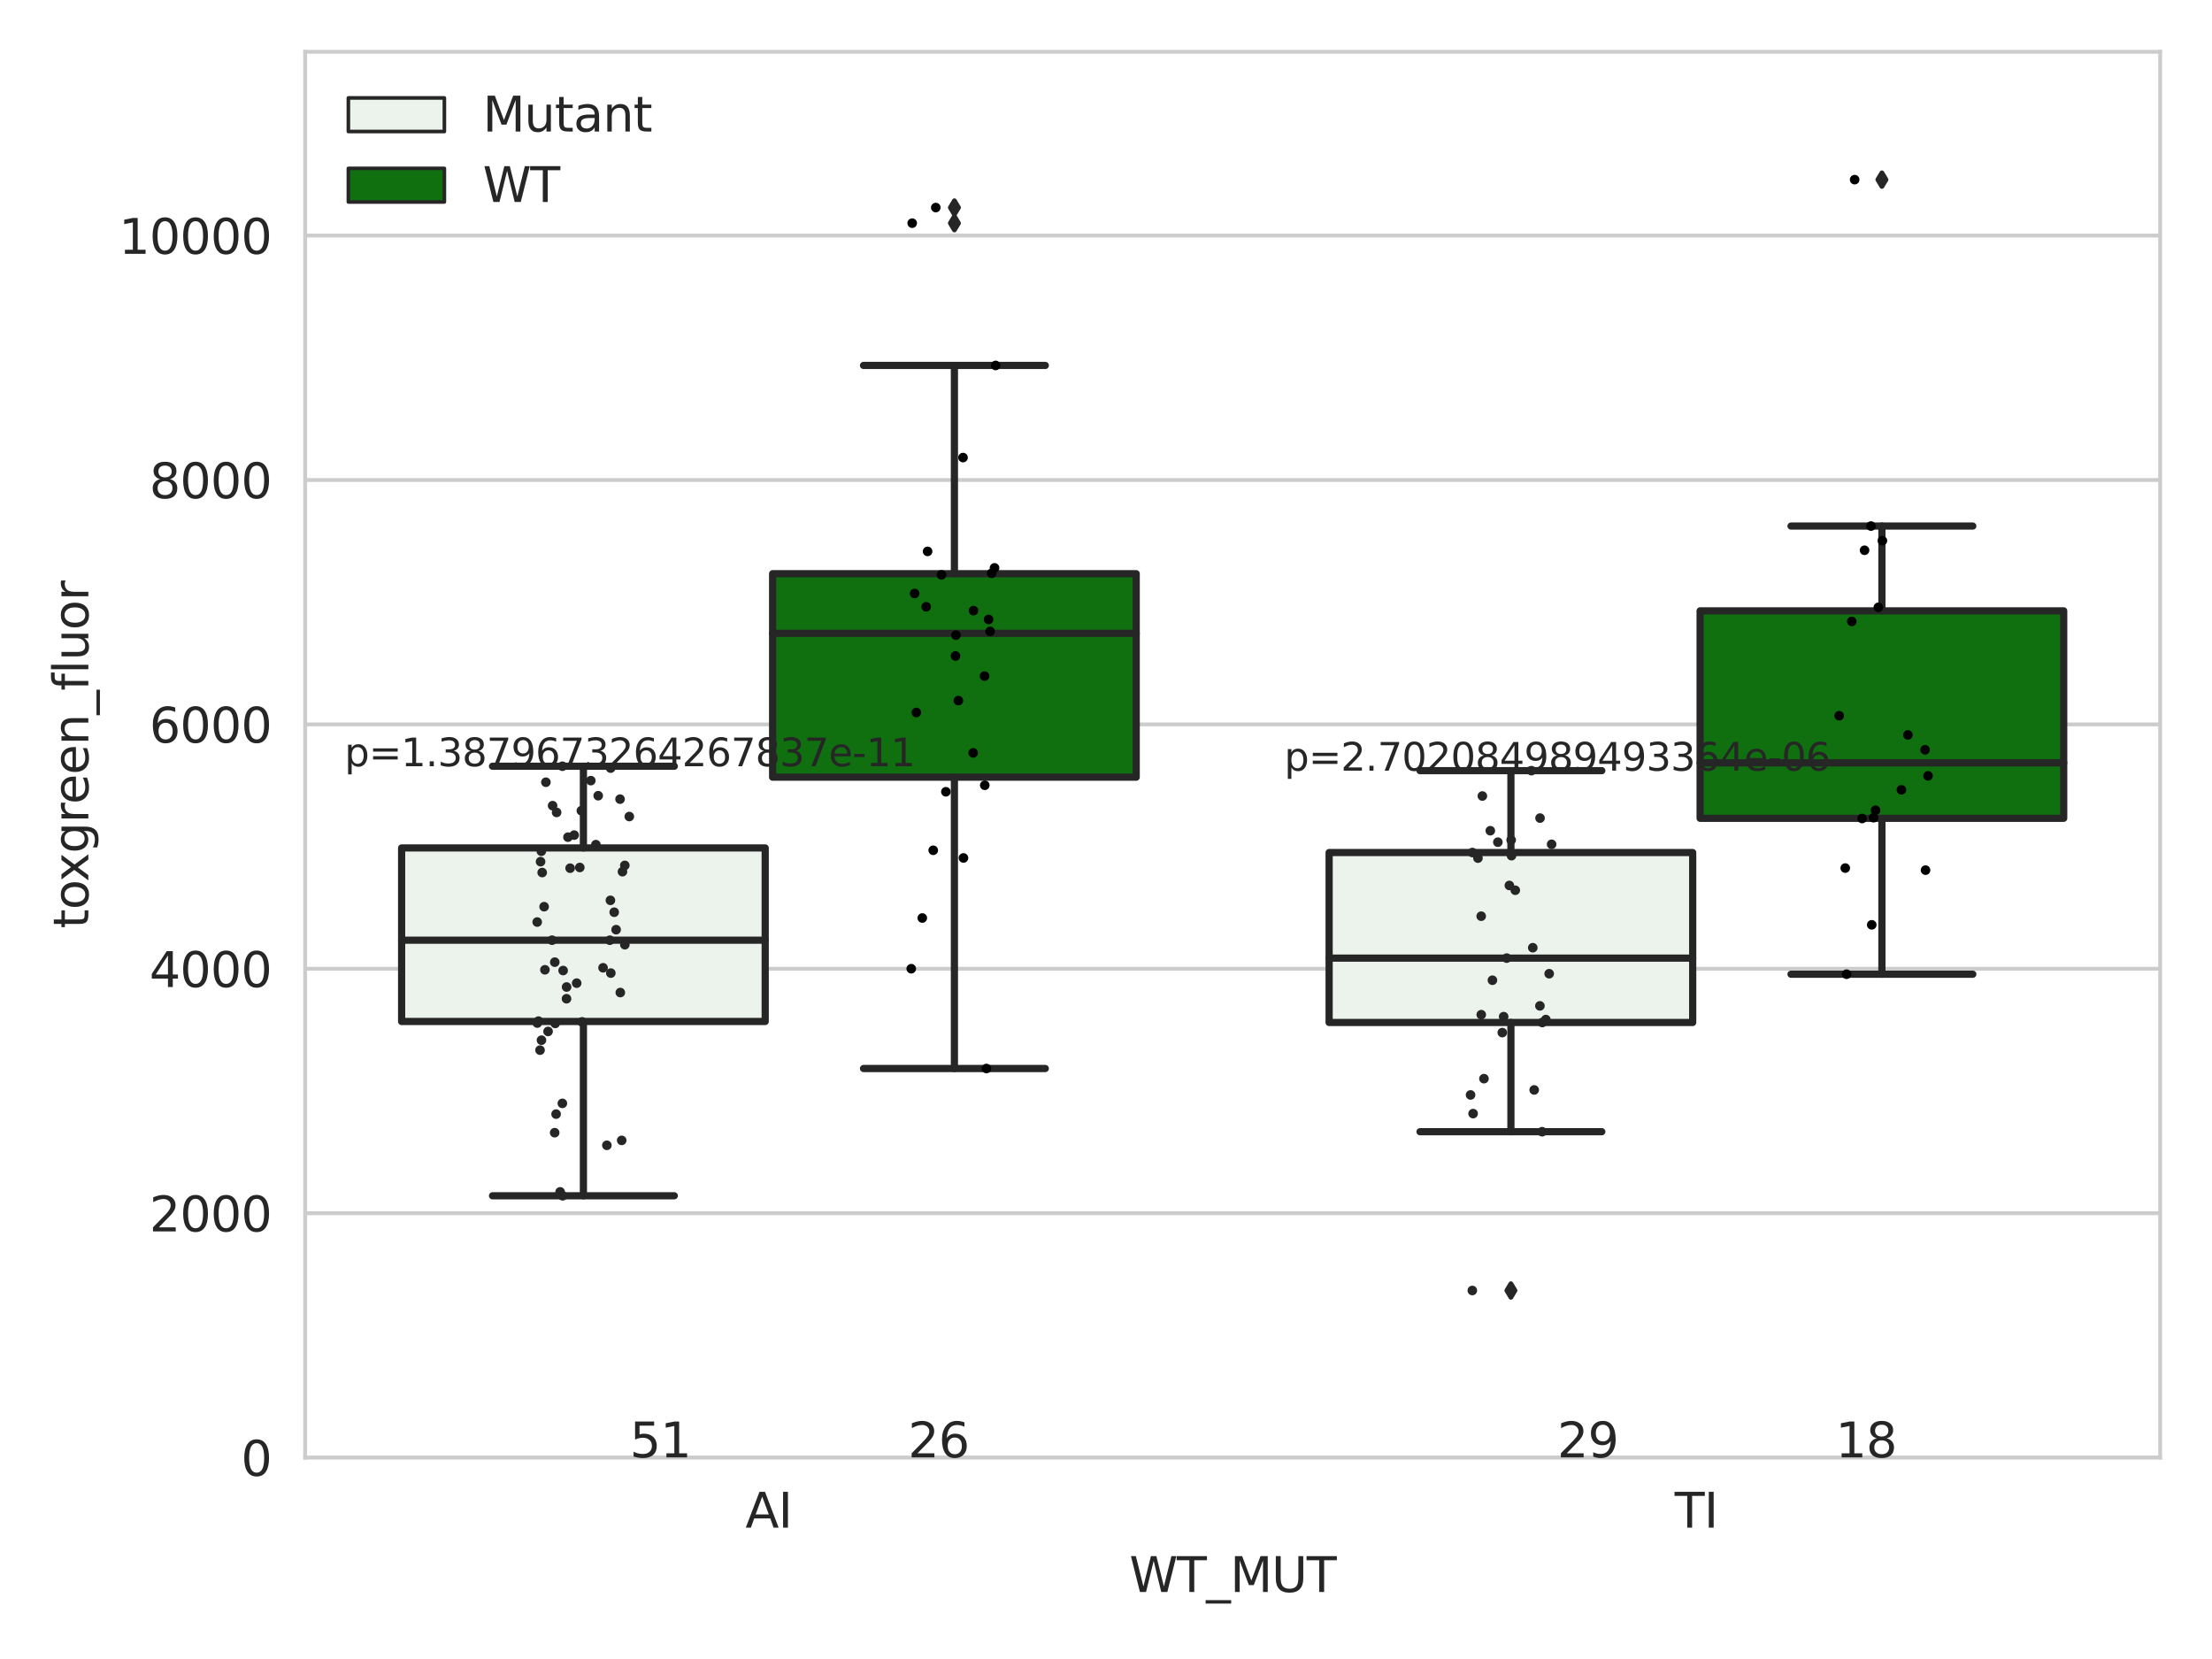 <?xml version="1.0" encoding="utf-8" standalone="no"?>
<!DOCTYPE svg PUBLIC "-//W3C//DTD SVG 1.1//EN"
  "http://www.w3.org/Graphics/SVG/1.1/DTD/svg11.dtd">
<svg xmlns:xlink="http://www.w3.org/1999/xlink" width="460.8pt" height="345.6pt" viewBox="0 0 460.8 345.6" xmlns="http://www.w3.org/2000/svg" version="1.1">
 <defs>
  <style type="text/css">*{stroke-linejoin: round; stroke-linecap: butt}</style>
 </defs>
 <g id="figure_1">
  <g id="patch_1">
   <path d="M 0 345.6 
L 460.8 345.6 
L 460.8 0 
L 0 0 
z
" style="fill: #ffffff"/>
  </g>
  <g id="axes_1">
   <g id="patch_2">
    <path d="M 63.571 303.64 
L 450 303.64 
L 450 10.8 
L 63.571 10.8 
z
" style="fill: #ffffff"/>
   </g>
   <g id="matplotlib.axis_1">
    <g id="xtick_1">
     <g id="text_1">
      <!-- AI -->
      <g style="fill: #262626" transform="translate(155.283 318.238)scale(0.1 -0.1)">
       <defs>
        <path id="DejaVuSans-41" d="M 2188 4044 
L 1331 1722 
L 3047 1722 
L 2188 4044 
z
M 1831 4666 
L 2547 4666 
L 4325 0 
L 3669 0 
L 3244 1197 
L 1141 1197 
L 716 0 
L 50 0 
L 1831 4666 
z
" transform="scale(0.016)"/>
        <path id="DejaVuSans-49" d="M 628 4666 
L 1259 4666 
L 1259 0 
L 628 0 
L 628 4666 
z
" transform="scale(0.016)"/>
       </defs>
       <use xlink:href="#DejaVuSans-41"/>
       <use xlink:href="#DejaVuSans-49" x="68.408"/>
      </g>
     </g>
    </g>
    <g id="xtick_2">
     <g id="text_2">
      <!-- TI -->
      <g style="fill: #262626" transform="translate(348.864 318.238)scale(0.1 -0.1)">
       <defs>
        <path id="DejaVuSans-54" d="M -19 4666 
L 3928 4666 
L 3928 4134 
L 2272 4134 
L 2272 0 
L 1638 0 
L 1638 4134 
L -19 4134 
L -19 4666 
z
" transform="scale(0.016)"/>
       </defs>
       <use xlink:href="#DejaVuSans-54"/>
       <use xlink:href="#DejaVuSans-49" x="61.084"/>
      </g>
     </g>
    </g>
    <g id="text_3">
     <!-- WT_MUT -->
     <g style="fill: #262626" transform="translate(235.261 331.638)scale(0.1 -0.1)">
      <defs>
       <path id="DejaVuSans-57" d="M 213 4666 
L 850 4666 
L 1831 722 
L 2809 4666 
L 3519 4666 
L 4500 722 
L 5478 4666 
L 6119 4666 
L 4947 0 
L 4153 0 
L 3169 4050 
L 2175 0 
L 1381 0 
L 213 4666 
z
" transform="scale(0.016)"/>
       <path id="DejaVuSans-5f" d="M 3263 -1063 
L 3263 -1509 
L -63 -1509 
L -63 -1063 
L 3263 -1063 
z
" transform="scale(0.016)"/>
       <path id="DejaVuSans-4d" d="M 628 4666 
L 1569 4666 
L 2759 1491 
L 3956 4666 
L 4897 4666 
L 4897 0 
L 4281 0 
L 4281 4097 
L 3078 897 
L 2444 897 
L 1241 4097 
L 1241 0 
L 628 0 
L 628 4666 
z
" transform="scale(0.016)"/>
       <path id="DejaVuSans-55" d="M 556 4666 
L 1191 4666 
L 1191 1831 
Q 1191 1081 1462 751 
Q 1734 422 2344 422 
Q 2950 422 3222 751 
Q 3494 1081 3494 1831 
L 3494 4666 
L 4128 4666 
L 4128 1753 
Q 4128 841 3676 375 
Q 3225 -91 2344 -91 
Q 1459 -91 1007 375 
Q 556 841 556 1753 
L 556 4666 
z
" transform="scale(0.016)"/>
      </defs>
      <use xlink:href="#DejaVuSans-57"/>
      <use xlink:href="#DejaVuSans-54" x="98.877"/>
      <use xlink:href="#DejaVuSans-5f" x="159.961"/>
      <use xlink:href="#DejaVuSans-4d" x="209.961"/>
      <use xlink:href="#DejaVuSans-55" x="296.24"/>
      <use xlink:href="#DejaVuSans-54" x="369.434"/>
     </g>
    </g>
   </g>
   <g id="matplotlib.axis_2">
    <g id="ytick_1">
     <g id="line2d_1">
      <path d="M 63.571 303.64 
L 450 303.64 
" clip-path="url(#p884f4dc155)" style="fill: none; stroke: #cccccc; stroke-width: 0.8; stroke-linecap: round"/>
     </g>
     <g id="text_4">
      <!-- 0 -->
      <g style="fill: #262626" transform="translate(50.209 307.439)scale(0.1 -0.1)">
       <defs>
        <path id="DejaVuSans-30" d="M 2034 4250 
Q 1547 4250 1301 3770 
Q 1056 3291 1056 2328 
Q 1056 1369 1301 889 
Q 1547 409 2034 409 
Q 2525 409 2770 889 
Q 3016 1369 3016 2328 
Q 3016 3291 2770 3770 
Q 2525 4250 2034 4250 
z
M 2034 4750 
Q 2819 4750 3233 4129 
Q 3647 3509 3647 2328 
Q 3647 1150 3233 529 
Q 2819 -91 2034 -91 
Q 1250 -91 836 529 
Q 422 1150 422 2328 
Q 422 3509 836 4129 
Q 1250 4750 2034 4750 
z
" transform="scale(0.016)"/>
       </defs>
       <use xlink:href="#DejaVuSans-30"/>
      </g>
     </g>
    </g>
    <g id="ytick_2">
     <g id="line2d_2">
      <path d="M 63.571 252.727 
L 450 252.727 
" clip-path="url(#p884f4dc155)" style="fill: none; stroke: #cccccc; stroke-width: 0.8; stroke-linecap: round"/>
     </g>
     <g id="text_5">
      <!-- 2000 -->
      <g style="fill: #262626" transform="translate(31.121 256.526)scale(0.1 -0.1)">
       <defs>
        <path id="DejaVuSans-32" d="M 1228 531 
L 3431 531 
L 3431 0 
L 469 0 
L 469 531 
Q 828 903 1448 1529 
Q 2069 2156 2228 2338 
Q 2531 2678 2651 2914 
Q 2772 3150 2772 3378 
Q 2772 3750 2511 3984 
Q 2250 4219 1831 4219 
Q 1534 4219 1204 4116 
Q 875 4013 500 3803 
L 500 4441 
Q 881 4594 1212 4672 
Q 1544 4750 1819 4750 
Q 2544 4750 2975 4387 
Q 3406 4025 3406 3419 
Q 3406 3131 3298 2873 
Q 3191 2616 2906 2266 
Q 2828 2175 2409 1742 
Q 1991 1309 1228 531 
z
" transform="scale(0.016)"/>
       </defs>
       <use xlink:href="#DejaVuSans-32"/>
       <use xlink:href="#DejaVuSans-30" x="63.623"/>
       <use xlink:href="#DejaVuSans-30" x="127.246"/>
       <use xlink:href="#DejaVuSans-30" x="190.869"/>
      </g>
     </g>
    </g>
    <g id="ytick_3">
     <g id="line2d_3">
      <path d="M 63.571 201.814 
L 450 201.814 
" clip-path="url(#p884f4dc155)" style="fill: none; stroke: #cccccc; stroke-width: 0.8; stroke-linecap: round"/>
     </g>
     <g id="text_6">
      <!-- 4000 -->
      <g style="fill: #262626" transform="translate(31.121 205.614)scale(0.1 -0.1)">
       <defs>
        <path id="DejaVuSans-34" d="M 2419 4116 
L 825 1625 
L 2419 1625 
L 2419 4116 
z
M 2253 4666 
L 3047 4666 
L 3047 1625 
L 3713 1625 
L 3713 1100 
L 3047 1100 
L 3047 0 
L 2419 0 
L 2419 1100 
L 313 1100 
L 313 1709 
L 2253 4666 
z
" transform="scale(0.016)"/>
       </defs>
       <use xlink:href="#DejaVuSans-34"/>
       <use xlink:href="#DejaVuSans-30" x="63.623"/>
       <use xlink:href="#DejaVuSans-30" x="127.246"/>
       <use xlink:href="#DejaVuSans-30" x="190.869"/>
      </g>
     </g>
    </g>
    <g id="ytick_4">
     <g id="line2d_4">
      <path d="M 63.571 150.901 
L 450 150.901 
" clip-path="url(#p884f4dc155)" style="fill: none; stroke: #cccccc; stroke-width: 0.8; stroke-linecap: round"/>
     </g>
     <g id="text_7">
      <!-- 6000 -->
      <g style="fill: #262626" transform="translate(31.121 154.701)scale(0.1 -0.1)">
       <defs>
        <path id="DejaVuSans-36" d="M 2113 2584 
Q 1688 2584 1439 2293 
Q 1191 2003 1191 1497 
Q 1191 994 1439 701 
Q 1688 409 2113 409 
Q 2538 409 2786 701 
Q 3034 994 3034 1497 
Q 3034 2003 2786 2293 
Q 2538 2584 2113 2584 
z
M 3366 4563 
L 3366 3988 
Q 3128 4100 2886 4159 
Q 2644 4219 2406 4219 
Q 1781 4219 1451 3797 
Q 1122 3375 1075 2522 
Q 1259 2794 1537 2939 
Q 1816 3084 2150 3084 
Q 2853 3084 3261 2657 
Q 3669 2231 3669 1497 
Q 3669 778 3244 343 
Q 2819 -91 2113 -91 
Q 1303 -91 875 529 
Q 447 1150 447 2328 
Q 447 3434 972 4092 
Q 1497 4750 2381 4750 
Q 2619 4750 2861 4703 
Q 3103 4656 3366 4563 
z
" transform="scale(0.016)"/>
       </defs>
       <use xlink:href="#DejaVuSans-36"/>
       <use xlink:href="#DejaVuSans-30" x="63.623"/>
       <use xlink:href="#DejaVuSans-30" x="127.246"/>
       <use xlink:href="#DejaVuSans-30" x="190.869"/>
      </g>
     </g>
    </g>
    <g id="ytick_5">
     <g id="line2d_5">
      <path d="M 63.571 99.989 
L 450 99.989 
" clip-path="url(#p884f4dc155)" style="fill: none; stroke: #cccccc; stroke-width: 0.8; stroke-linecap: round"/>
     </g>
     <g id="text_8">
      <!-- 8000 -->
      <g style="fill: #262626" transform="translate(31.121 103.788)scale(0.1 -0.1)">
       <defs>
        <path id="DejaVuSans-38" d="M 2034 2216 
Q 1584 2216 1326 1975 
Q 1069 1734 1069 1313 
Q 1069 891 1326 650 
Q 1584 409 2034 409 
Q 2484 409 2743 651 
Q 3003 894 3003 1313 
Q 3003 1734 2745 1975 
Q 2488 2216 2034 2216 
z
M 1403 2484 
Q 997 2584 770 2862 
Q 544 3141 544 3541 
Q 544 4100 942 4425 
Q 1341 4750 2034 4750 
Q 2731 4750 3128 4425 
Q 3525 4100 3525 3541 
Q 3525 3141 3298 2862 
Q 3072 2584 2669 2484 
Q 3125 2378 3379 2068 
Q 3634 1759 3634 1313 
Q 3634 634 3220 271 
Q 2806 -91 2034 -91 
Q 1263 -91 848 271 
Q 434 634 434 1313 
Q 434 1759 690 2068 
Q 947 2378 1403 2484 
z
M 1172 3481 
Q 1172 3119 1398 2916 
Q 1625 2713 2034 2713 
Q 2441 2713 2670 2916 
Q 2900 3119 2900 3481 
Q 2900 3844 2670 4047 
Q 2441 4250 2034 4250 
Q 1625 4250 1398 4047 
Q 1172 3844 1172 3481 
z
" transform="scale(0.016)"/>
       </defs>
       <use xlink:href="#DejaVuSans-38"/>
       <use xlink:href="#DejaVuSans-30" x="63.623"/>
       <use xlink:href="#DejaVuSans-30" x="127.246"/>
       <use xlink:href="#DejaVuSans-30" x="190.869"/>
      </g>
     </g>
    </g>
    <g id="ytick_6">
     <g id="line2d_6">
      <path d="M 63.571 49.076 
L 450 49.076 
" clip-path="url(#p884f4dc155)" style="fill: none; stroke: #cccccc; stroke-width: 0.8; stroke-linecap: round"/>
     </g>
     <g id="text_9">
      <!-- 10000 -->
      <g style="fill: #262626" transform="translate(24.759 52.875)scale(0.1 -0.1)">
       <defs>
        <path id="DejaVuSans-31" d="M 794 531 
L 1825 531 
L 1825 4091 
L 703 3866 
L 703 4441 
L 1819 4666 
L 2450 4666 
L 2450 531 
L 3481 531 
L 3481 0 
L 794 0 
L 794 531 
z
" transform="scale(0.016)"/>
       </defs>
       <use xlink:href="#DejaVuSans-31"/>
       <use xlink:href="#DejaVuSans-30" x="63.623"/>
       <use xlink:href="#DejaVuSans-30" x="127.246"/>
       <use xlink:href="#DejaVuSans-30" x="190.869"/>
       <use xlink:href="#DejaVuSans-30" x="254.492"/>
      </g>
     </g>
    </g>
    <g id="text_10">
     <!-- toxgreen_fluor -->
     <g style="fill: #262626" transform="translate(18.401 193.415)rotate(-90)scale(0.1 -0.1)">
      <defs>
       <path id="DejaVuSans-74" d="M 1172 4494 
L 1172 3500 
L 2356 3500 
L 2356 3053 
L 1172 3053 
L 1172 1153 
Q 1172 725 1289 603 
Q 1406 481 1766 481 
L 2356 481 
L 2356 0 
L 1766 0 
Q 1100 0 847 248 
Q 594 497 594 1153 
L 594 3053 
L 172 3053 
L 172 3500 
L 594 3500 
L 594 4494 
L 1172 4494 
z
" transform="scale(0.016)"/>
       <path id="DejaVuSans-6f" d="M 1959 3097 
Q 1497 3097 1228 2736 
Q 959 2375 959 1747 
Q 959 1119 1226 758 
Q 1494 397 1959 397 
Q 2419 397 2687 759 
Q 2956 1122 2956 1747 
Q 2956 2369 2687 2733 
Q 2419 3097 1959 3097 
z
M 1959 3584 
Q 2709 3584 3137 3096 
Q 3566 2609 3566 1747 
Q 3566 888 3137 398 
Q 2709 -91 1959 -91 
Q 1206 -91 779 398 
Q 353 888 353 1747 
Q 353 2609 779 3096 
Q 1206 3584 1959 3584 
z
" transform="scale(0.016)"/>
       <path id="DejaVuSans-78" d="M 3513 3500 
L 2247 1797 
L 3578 0 
L 2900 0 
L 1881 1375 
L 863 0 
L 184 0 
L 1544 1831 
L 300 3500 
L 978 3500 
L 1906 2253 
L 2834 3500 
L 3513 3500 
z
" transform="scale(0.016)"/>
       <path id="DejaVuSans-67" d="M 2906 1791 
Q 2906 2416 2648 2759 
Q 2391 3103 1925 3103 
Q 1463 3103 1205 2759 
Q 947 2416 947 1791 
Q 947 1169 1205 825 
Q 1463 481 1925 481 
Q 2391 481 2648 825 
Q 2906 1169 2906 1791 
z
M 3481 434 
Q 3481 -459 3084 -895 
Q 2688 -1331 1869 -1331 
Q 1566 -1331 1297 -1286 
Q 1028 -1241 775 -1147 
L 775 -588 
Q 1028 -725 1275 -790 
Q 1522 -856 1778 -856 
Q 2344 -856 2625 -561 
Q 2906 -266 2906 331 
L 2906 616 
Q 2728 306 2450 153 
Q 2172 0 1784 0 
Q 1141 0 747 490 
Q 353 981 353 1791 
Q 353 2603 747 3093 
Q 1141 3584 1784 3584 
Q 2172 3584 2450 3431 
Q 2728 3278 2906 2969 
L 2906 3500 
L 3481 3500 
L 3481 434 
z
" transform="scale(0.016)"/>
       <path id="DejaVuSans-72" d="M 2631 2963 
Q 2534 3019 2420 3045 
Q 2306 3072 2169 3072 
Q 1681 3072 1420 2755 
Q 1159 2438 1159 1844 
L 1159 0 
L 581 0 
L 581 3500 
L 1159 3500 
L 1159 2956 
Q 1341 3275 1631 3429 
Q 1922 3584 2338 3584 
Q 2397 3584 2469 3576 
Q 2541 3569 2628 3553 
L 2631 2963 
z
" transform="scale(0.016)"/>
       <path id="DejaVuSans-65" d="M 3597 1894 
L 3597 1613 
L 953 1613 
Q 991 1019 1311 708 
Q 1631 397 2203 397 
Q 2534 397 2845 478 
Q 3156 559 3463 722 
L 3463 178 
Q 3153 47 2828 -22 
Q 2503 -91 2169 -91 
Q 1331 -91 842 396 
Q 353 884 353 1716 
Q 353 2575 817 3079 
Q 1281 3584 2069 3584 
Q 2775 3584 3186 3129 
Q 3597 2675 3597 1894 
z
M 3022 2063 
Q 3016 2534 2758 2815 
Q 2500 3097 2075 3097 
Q 1594 3097 1305 2825 
Q 1016 2553 972 2059 
L 3022 2063 
z
" transform="scale(0.016)"/>
       <path id="DejaVuSans-6e" d="M 3513 2113 
L 3513 0 
L 2938 0 
L 2938 2094 
Q 2938 2591 2744 2837 
Q 2550 3084 2163 3084 
Q 1697 3084 1428 2787 
Q 1159 2491 1159 1978 
L 1159 0 
L 581 0 
L 581 3500 
L 1159 3500 
L 1159 2956 
Q 1366 3272 1645 3428 
Q 1925 3584 2291 3584 
Q 2894 3584 3203 3211 
Q 3513 2838 3513 2113 
z
" transform="scale(0.016)"/>
       <path id="DejaVuSans-66" d="M 2375 4863 
L 2375 4384 
L 1825 4384 
Q 1516 4384 1395 4259 
Q 1275 4134 1275 3809 
L 1275 3500 
L 2222 3500 
L 2222 3053 
L 1275 3053 
L 1275 0 
L 697 0 
L 697 3053 
L 147 3053 
L 147 3500 
L 697 3500 
L 697 3744 
Q 697 4328 969 4595 
Q 1241 4863 1831 4863 
L 2375 4863 
z
" transform="scale(0.016)"/>
       <path id="DejaVuSans-6c" d="M 603 4863 
L 1178 4863 
L 1178 0 
L 603 0 
L 603 4863 
z
" transform="scale(0.016)"/>
       <path id="DejaVuSans-75" d="M 544 1381 
L 544 3500 
L 1119 3500 
L 1119 1403 
Q 1119 906 1312 657 
Q 1506 409 1894 409 
Q 2359 409 2629 706 
Q 2900 1003 2900 1516 
L 2900 3500 
L 3475 3500 
L 3475 0 
L 2900 0 
L 2900 538 
Q 2691 219 2414 64 
Q 2138 -91 1772 -91 
Q 1169 -91 856 284 
Q 544 659 544 1381 
z
M 1991 3584 
L 1991 3584 
z
" transform="scale(0.016)"/>
      </defs>
      <use xlink:href="#DejaVuSans-74"/>
      <use xlink:href="#DejaVuSans-6f" x="39.209"/>
      <use xlink:href="#DejaVuSans-78" x="97.266"/>
      <use xlink:href="#DejaVuSans-67" x="156.445"/>
      <use xlink:href="#DejaVuSans-72" x="219.922"/>
      <use xlink:href="#DejaVuSans-65" x="258.785"/>
      <use xlink:href="#DejaVuSans-65" x="320.309"/>
      <use xlink:href="#DejaVuSans-6e" x="381.832"/>
      <use xlink:href="#DejaVuSans-5f" x="445.211"/>
      <use xlink:href="#DejaVuSans-66" x="495.211"/>
      <use xlink:href="#DejaVuSans-6c" x="530.416"/>
      <use xlink:href="#DejaVuSans-75" x="558.199"/>
      <use xlink:href="#DejaVuSans-6f" x="621.578"/>
      <use xlink:href="#DejaVuSans-72" x="682.76"/>
     </g>
    </g>
   </g>
   <g id="patch_3">
    <path d="M 83.666 212.794 
L 159.406 212.794 
L 159.406 176.641 
L 83.666 176.641 
L 83.666 212.794 
z
" clip-path="url(#p884f4dc155)" style="fill: #ecf2ec; stroke: #262626; stroke-width: 1.5; stroke-linejoin: miter"/>
   </g>
   <g id="patch_4">
    <path d="M 160.951 161.899 
L 236.691 161.899 
L 236.691 119.509 
L 160.951 119.509 
L 160.951 161.899 
z
" clip-path="url(#p884f4dc155)" style="fill: #107010; stroke: #262626; stroke-width: 1.5; stroke-linejoin: miter"/>
   </g>
   <g id="patch_5">
    <path d="M 276.88 213.004 
L 352.62 213.004 
L 352.62 177.6 
L 276.88 177.6 
L 276.88 213.004 
z
" clip-path="url(#p884f4dc155)" style="fill: #ecf2ec; stroke: #262626; stroke-width: 1.5; stroke-linejoin: miter"/>
   </g>
   <g id="patch_6">
    <path d="M 354.166 170.469 
L 429.906 170.469 
L 429.906 127.249 
L 354.166 127.249 
L 354.166 170.469 
z
" clip-path="url(#p884f4dc155)" style="fill: #107010; stroke: #262626; stroke-width: 1.5; stroke-linejoin: miter"/>
   </g>
   <g id="patch_7">
    <path d="M 160.178 303.64 
L 160.178 303.64 
L 160.178 303.64 
L 160.178 303.64 
z
" clip-path="url(#p884f4dc155)" style="fill: #ecf2ec; stroke: #262626; stroke-width: 0.75; stroke-linejoin: miter"/>
   </g>
   <g id="patch_8">
    <path d="M 160.178 303.64 
L 160.178 303.64 
L 160.178 303.64 
L 160.178 303.64 
z
" clip-path="url(#p884f4dc155)" style="fill: #107010; stroke: #262626; stroke-width: 0.75; stroke-linejoin: miter"/>
   </g>
   <g id="PathCollection_1"/>
   <g id="PathCollection_2"/>
   <g id="line2d_7">
    <path d="M 121.536 212.794 
L 121.536 249.101 
" clip-path="url(#p884f4dc155)" style="fill: none; stroke: #262626; stroke-width: 1.5; stroke-linecap: round"/>
   </g>
   <g id="line2d_8">
    <path d="M 121.536 176.641 
L 121.536 159.619 
" clip-path="url(#p884f4dc155)" style="fill: none; stroke: #262626; stroke-width: 1.5; stroke-linecap: round"/>
   </g>
   <g id="line2d_9">
    <path d="M 102.601 249.101 
L 140.471 249.101 
" clip-path="url(#p884f4dc155)" style="fill: none; stroke: #262626; stroke-width: 1.5; stroke-linecap: round"/>
   </g>
   <g id="line2d_10">
    <path d="M 102.601 159.619 
L 140.471 159.619 
" clip-path="url(#p884f4dc155)" style="fill: none; stroke: #262626; stroke-width: 1.5; stroke-linecap: round"/>
   </g>
   <g id="line2d_11"/>
   <g id="line2d_12">
    <path d="M 198.821 161.899 
L 198.821 222.591 
" clip-path="url(#p884f4dc155)" style="fill: none; stroke: #262626; stroke-width: 1.5; stroke-linecap: round"/>
   </g>
   <g id="line2d_13">
    <path d="M 198.821 119.509 
L 198.821 76.129 
" clip-path="url(#p884f4dc155)" style="fill: none; stroke: #262626; stroke-width: 1.5; stroke-linecap: round"/>
   </g>
   <g id="line2d_14">
    <path d="M 179.886 222.591 
L 217.756 222.591 
" clip-path="url(#p884f4dc155)" style="fill: none; stroke: #262626; stroke-width: 1.5; stroke-linecap: round"/>
   </g>
   <g id="line2d_15">
    <path d="M 179.886 76.129 
L 217.756 76.129 
" clip-path="url(#p884f4dc155)" style="fill: none; stroke: #262626; stroke-width: 1.5; stroke-linecap: round"/>
   </g>
   <g id="line2d_16">
    <defs>
     <path id="m2bfdbc9d57" d="M -0 1.414 
L 0.849 0 
L 0 -1.414 
L -0.849 -0 
z
" style="stroke: #262626; stroke-linejoin: miter"/>
    </defs>
    <g clip-path="url(#p884f4dc155)">
     <use xlink:href="#m2bfdbc9d57" x="198.821" y="46.489" style="fill: #262626; stroke: #262626; stroke-linejoin: miter"/>
     <use xlink:href="#m2bfdbc9d57" x="198.821" y="43.237" style="fill: #262626; stroke: #262626; stroke-linejoin: miter"/>
    </g>
   </g>
   <g id="line2d_17">
    <path d="M 314.75 213.004 
L 314.75 235.759 
" clip-path="url(#p884f4dc155)" style="fill: none; stroke: #262626; stroke-width: 1.5; stroke-linecap: round"/>
   </g>
   <g id="line2d_18">
    <path d="M 314.75 177.6 
L 314.75 160.543 
" clip-path="url(#p884f4dc155)" style="fill: none; stroke: #262626; stroke-width: 1.5; stroke-linecap: round"/>
   </g>
   <g id="line2d_19">
    <path d="M 295.815 235.759 
L 333.685 235.759 
" clip-path="url(#p884f4dc155)" style="fill: none; stroke: #262626; stroke-width: 1.5; stroke-linecap: round"/>
   </g>
   <g id="line2d_20">
    <path d="M 295.815 160.543 
L 333.685 160.543 
" clip-path="url(#p884f4dc155)" style="fill: none; stroke: #262626; stroke-width: 1.5; stroke-linecap: round"/>
   </g>
   <g id="line2d_21">
    <g clip-path="url(#p884f4dc155)">
     <use xlink:href="#m2bfdbc9d57" x="314.75" y="268.836" style="fill: #262626; stroke: #262626; stroke-linejoin: miter"/>
    </g>
   </g>
   <g id="line2d_22">
    <path d="M 392.036 170.469 
L 392.036 202.948 
" clip-path="url(#p884f4dc155)" style="fill: none; stroke: #262626; stroke-width: 1.5; stroke-linecap: round"/>
   </g>
   <g id="line2d_23">
    <path d="M 392.036 127.249 
L 392.036 109.589 
" clip-path="url(#p884f4dc155)" style="fill: none; stroke: #262626; stroke-width: 1.5; stroke-linecap: round"/>
   </g>
   <g id="line2d_24">
    <path d="M 373.101 202.948 
L 410.971 202.948 
" clip-path="url(#p884f4dc155)" style="fill: none; stroke: #262626; stroke-width: 1.5; stroke-linecap: round"/>
   </g>
   <g id="line2d_25">
    <path d="M 373.101 109.589 
L 410.971 109.589 
" clip-path="url(#p884f4dc155)" style="fill: none; stroke: #262626; stroke-width: 1.5; stroke-linecap: round"/>
   </g>
   <g id="line2d_26">
    <g clip-path="url(#p884f4dc155)">
     <use xlink:href="#m2bfdbc9d57" x="392.036" y="37.422" style="fill: #262626; stroke: #262626; stroke-linejoin: miter"/>
    </g>
   </g>
   <g id="line2d_27">
    <path d="M 83.666 195.859 
L 159.406 195.859 
" clip-path="url(#p884f4dc155)" style="fill: none; stroke: #262626; stroke-width: 1.5; stroke-linecap: round"/>
   </g>
   <g id="line2d_28">
    <path d="M 160.951 131.921 
L 236.691 131.921 
" clip-path="url(#p884f4dc155)" style="fill: none; stroke: #262626; stroke-width: 1.5; stroke-linecap: round"/>
   </g>
   <g id="line2d_29">
    <path d="M 276.88 199.593 
L 352.62 199.593 
" clip-path="url(#p884f4dc155)" style="fill: none; stroke: #262626; stroke-width: 1.5; stroke-linecap: round"/>
   </g>
   <g id="line2d_30">
    <path d="M 354.166 158.914 
L 429.906 158.914 
" clip-path="url(#p884f4dc155)" style="fill: none; stroke: #262626; stroke-width: 1.5; stroke-linecap: round"/>
   </g>
   <g id="patch_9">
    <path d="M 63.571 303.64 
L 63.571 10.8 
" style="fill: none; stroke: #cccccc; stroke-width: 0.8; stroke-linejoin: miter; stroke-linecap: square"/>
   </g>
   <g id="patch_10">
    <path d="M 450 303.64 
L 450 10.8 
" style="fill: none; stroke: #cccccc; stroke-width: 0.8; stroke-linejoin: miter; stroke-linecap: square"/>
   </g>
   <g id="patch_11">
    <path d="M 63.571 303.64 
L 450 303.64 
" style="fill: none; stroke: #cccccc; stroke-width: 0.8; stroke-linejoin: miter; stroke-linecap: square"/>
   </g>
   <g id="patch_12">
    <path d="M 63.571 10.8 
L 450 10.8 
" style="fill: none; stroke: #cccccc; stroke-width: 0.8; stroke-linejoin: miter; stroke-linecap: square"/>
   </g>
   <g id="PathCollection_3">
    <defs>
     <path id="C0_0_4b8db2a2d2" d="M 0 1 
C 0.265 1 0.52 0.895 0.707 0.707 
C 0.895 0.52 1 0.265 1 -0 
C 1 -0.265 0.895 -0.52 0.707 -0.707 
C 0.52 -0.895 0.265 -1 0 -1 
C -0.265 -1 -0.52 -0.895 -0.707 -0.707 
C -0.895 -0.52 -1 -0.265 -1 0 
C -1 0.265 -0.895 0.52 -0.707 0.707 
C -0.52 0.895 -0.265 1 0 1 
z
"/>
    </defs>
    <g clip-path="url(#p884f4dc155)">
     <use xlink:href="#C0_0_4b8db2a2d2" x="119.612" y="173.966" style="fill: #262626"/>
    </g>
    <g clip-path="url(#p884f4dc155)">
     <use xlink:href="#C0_0_4b8db2a2d2" x="113.517" y="202.026" style="fill: #262626"/>
    </g>
    <g clip-path="url(#p884f4dc155)">
     <use xlink:href="#C0_0_4b8db2a2d2" x="118.766" y="180.86" style="fill: #262626"/>
    </g>
    <g clip-path="url(#p884f4dc155)">
     <use xlink:href="#C0_0_4b8db2a2d2" x="129.168" y="166.476" style="fill: #262626"/>
    </g>
    <g clip-path="url(#p884f4dc155)">
     <use xlink:href="#C0_0_4b8db2a2d2" x="120.78" y="180.713" style="fill: #262626"/>
    </g>
    <g clip-path="url(#p884f4dc155)">
     <use xlink:href="#C0_0_4b8db2a2d2" x="127.159" y="187.558" style="fill: #262626"/>
    </g>
    <g clip-path="url(#p884f4dc155)">
     <use xlink:href="#C0_0_4b8db2a2d2" x="127.205" y="160.012" style="fill: #262626"/>
    </g>
    <g clip-path="url(#p884f4dc155)">
     <use xlink:href="#C0_0_4b8db2a2d2" x="118.013" y="208.057" style="fill: #262626"/>
    </g>
    <g clip-path="url(#p884f4dc155)">
     <use xlink:href="#C0_0_4b8db2a2d2" x="129.673" y="181.587" style="fill: #262626"/>
    </g>
    <g clip-path="url(#p884f4dc155)">
     <use xlink:href="#C0_0_4b8db2a2d2" x="116.684" y="248.288" style="fill: #262626"/>
    </g>
    <g clip-path="url(#p884f4dc155)">
     <use xlink:href="#C0_0_4b8db2a2d2" x="117.204" y="249.101" style="fill: #262626"/>
    </g>
    <g clip-path="url(#p884f4dc155)">
     <use xlink:href="#C0_0_4b8db2a2d2" x="127.244" y="202.71" style="fill: #262626"/>
    </g>
    <g clip-path="url(#p884f4dc155)">
     <use xlink:href="#C0_0_4b8db2a2d2" x="111.91" y="192.078" style="fill: #262626"/>
    </g>
    <g clip-path="url(#p884f4dc155)">
     <use xlink:href="#C0_0_4b8db2a2d2" x="124.617" y="165.761" style="fill: #262626"/>
    </g>
    <g clip-path="url(#p884f4dc155)">
     <use xlink:href="#C0_0_4b8db2a2d2" x="115.845" y="232.088" style="fill: #262626"/>
    </g>
    <g clip-path="url(#p884f4dc155)">
     <use xlink:href="#C0_0_4b8db2a2d2" x="111.934" y="213.121" style="fill: #262626"/>
    </g>
    <g clip-path="url(#p884f4dc155)">
     <use xlink:href="#C0_0_4b8db2a2d2" x="117.163" y="159.619" style="fill: #262626"/>
    </g>
    <g clip-path="url(#p884f4dc155)">
     <use xlink:href="#C0_0_4b8db2a2d2" x="117.312" y="202.18" style="fill: #262626"/>
    </g>
    <g clip-path="url(#p884f4dc155)">
     <use xlink:href="#C0_0_4b8db2a2d2" x="118.318" y="174.397" style="fill: #262626"/>
    </g>
    <g clip-path="url(#p884f4dc155)">
     <use xlink:href="#C0_0_4b8db2a2d2" x="123.078" y="162.616" style="fill: #262626"/>
    </g>
    <g clip-path="url(#p884f4dc155)">
     <use xlink:href="#C0_0_4b8db2a2d2" x="130.168" y="196.799" style="fill: #262626"/>
    </g>
    <g clip-path="url(#p884f4dc155)">
     <use xlink:href="#C0_0_4b8db2a2d2" x="113.721" y="162.954" style="fill: #262626"/>
    </g>
    <g clip-path="url(#p884f4dc155)">
     <use xlink:href="#C0_0_4b8db2a2d2" x="127.951" y="190.032" style="fill: #262626"/>
    </g>
    <g clip-path="url(#p884f4dc155)">
     <use xlink:href="#C0_0_4b8db2a2d2" x="113.349" y="188.88" style="fill: #262626"/>
    </g>
    <g clip-path="url(#p884f4dc155)">
     <use xlink:href="#C0_0_4b8db2a2d2" x="112.611" y="179.497" style="fill: #262626"/>
    </g>
    <g clip-path="url(#p884f4dc155)">
     <use xlink:href="#C0_0_4b8db2a2d2" x="115.657" y="213.2" style="fill: #262626"/>
    </g>
    <g clip-path="url(#p884f4dc155)">
     <use xlink:href="#C0_0_4b8db2a2d2" x="115.952" y="169.244" style="fill: #262626"/>
    </g>
    <g clip-path="url(#p884f4dc155)">
     <use xlink:href="#C0_0_4b8db2a2d2" x="124.132" y="175.955" style="fill: #262626"/>
    </g>
    <g clip-path="url(#p884f4dc155)">
     <use xlink:href="#C0_0_4b8db2a2d2" x="129.221" y="206.765" style="fill: #262626"/>
    </g>
    <g clip-path="url(#p884f4dc155)">
     <use xlink:href="#C0_0_4b8db2a2d2" x="115.117" y="167.833" style="fill: #262626"/>
    </g>
    <g clip-path="url(#p884f4dc155)">
     <use xlink:href="#C0_0_4b8db2a2d2" x="130.161" y="180.276" style="fill: #262626"/>
    </g>
    <g clip-path="url(#p884f4dc155)">
     <use xlink:href="#C0_0_4b8db2a2d2" x="117.151" y="229.851" style="fill: #262626"/>
    </g>
    <g clip-path="url(#p884f4dc155)">
     <use xlink:href="#C0_0_4b8db2a2d2" x="114.173" y="214.869" style="fill: #262626"/>
    </g>
    <g clip-path="url(#p884f4dc155)">
     <use xlink:href="#C0_0_4b8db2a2d2" x="126.421" y="238.587" style="fill: #262626"/>
    </g>
    <g clip-path="url(#p884f4dc155)">
     <use xlink:href="#C0_0_4b8db2a2d2" x="131.097" y="170.099" style="fill: #262626"/>
    </g>
    <g clip-path="url(#p884f4dc155)">
     <use xlink:href="#C0_0_4b8db2a2d2" x="118.031" y="205.611" style="fill: #262626"/>
    </g>
    <g clip-path="url(#p884f4dc155)">
     <use xlink:href="#C0_0_4b8db2a2d2" x="112.497" y="218.763" style="fill: #262626"/>
    </g>
    <g clip-path="url(#p884f4dc155)">
     <use xlink:href="#C0_0_4b8db2a2d2" x="112.948" y="181.767" style="fill: #262626"/>
    </g>
    <g clip-path="url(#p884f4dc155)">
     <use xlink:href="#C0_0_4b8db2a2d2" x="112.176" y="212.714" style="fill: #262626"/>
    </g>
    <g clip-path="url(#p884f4dc155)">
     <use xlink:href="#C0_0_4b8db2a2d2" x="121.105" y="168.884" style="fill: #262626"/>
    </g>
    <g clip-path="url(#p884f4dc155)">
     <use xlink:href="#C0_0_4b8db2a2d2" x="121.249" y="212.874" style="fill: #262626"/>
    </g>
    <g clip-path="url(#p884f4dc155)">
     <use xlink:href="#C0_0_4b8db2a2d2" x="127.032" y="195.864" style="fill: #262626"/>
    </g>
    <g clip-path="url(#p884f4dc155)">
     <use xlink:href="#C0_0_4b8db2a2d2" x="129.512" y="237.563" style="fill: #262626"/>
    </g>
    <g clip-path="url(#p884f4dc155)">
     <use xlink:href="#C0_0_4b8db2a2d2" x="128.347" y="193.667" style="fill: #262626"/>
    </g>
    <g clip-path="url(#p884f4dc155)">
     <use xlink:href="#C0_0_4b8db2a2d2" x="115.548" y="235.961" style="fill: #262626"/>
    </g>
    <g clip-path="url(#p884f4dc155)">
     <use xlink:href="#C0_0_4b8db2a2d2" x="115.572" y="200.437" style="fill: #262626"/>
    </g>
    <g clip-path="url(#p884f4dc155)">
     <use xlink:href="#C0_0_4b8db2a2d2" x="112.797" y="216.689" style="fill: #262626"/>
    </g>
    <g clip-path="url(#p884f4dc155)">
     <use xlink:href="#C0_0_4b8db2a2d2" x="112.769" y="177.327" style="fill: #262626"/>
    </g>
    <g clip-path="url(#p884f4dc155)">
     <use xlink:href="#C0_0_4b8db2a2d2" x="114.994" y="195.859" style="fill: #262626"/>
    </g>
    <g clip-path="url(#p884f4dc155)">
     <use xlink:href="#C0_0_4b8db2a2d2" x="120.132" y="204.808" style="fill: #262626"/>
    </g>
    <g clip-path="url(#p884f4dc155)">
     <use xlink:href="#C0_0_4b8db2a2d2" x="125.629" y="201.607" style="fill: #262626"/>
    </g>
   </g>
   <g id="PathCollection_4">
    <defs>
     <path id="C1_0_2620ea0333" d="M 0 1 
C 0.265 1 0.52 0.895 0.707 0.707 
C 0.895 0.52 1 0.265 1 -0 
C 1 -0.265 0.895 -0.52 0.707 -0.707 
C 0.52 -0.895 0.265 -1 0 -1 
C -0.265 -1 -0.52 -0.895 -0.707 -0.707 
C -0.895 -0.52 -1 -0.265 -1 0 
C -1 0.265 -0.895 0.52 -0.707 0.707 
C -0.52 0.895 -0.265 1 0 1 
z
"/>
    </defs>
    <g clip-path="url(#p884f4dc155)">
     <use xlink:href="#C1_0_2620ea0333" x="205.148" y="163.585"/>
    </g>
    <g clip-path="url(#p884f4dc155)">
     <use xlink:href="#C1_0_2620ea0333" x="190.537" y="123.635"/>
    </g>
    <g clip-path="url(#p884f4dc155)">
     <use xlink:href="#C1_0_2620ea0333" x="189.831" y="201.8"/>
    </g>
    <g clip-path="url(#p884f4dc155)">
     <use xlink:href="#C1_0_2620ea0333" x="200.614" y="95.32"/>
    </g>
    <g clip-path="url(#p884f4dc155)">
     <use xlink:href="#C1_0_2620ea0333" x="199.645" y="145.947"/>
    </g>
    <g clip-path="url(#p884f4dc155)">
     <use xlink:href="#C1_0_2620ea0333" x="205.497" y="222.591"/>
    </g>
    <g clip-path="url(#p884f4dc155)">
     <use xlink:href="#C1_0_2620ea0333" x="197.047" y="164.942"/>
    </g>
    <g clip-path="url(#p884f4dc155)">
     <use xlink:href="#C1_0_2620ea0333" x="196.128" y="119.747"/>
    </g>
    <g clip-path="url(#p884f4dc155)">
     <use xlink:href="#C1_0_2620ea0333" x="193.236" y="114.865"/>
    </g>
    <g clip-path="url(#p884f4dc155)">
     <use xlink:href="#C1_0_2620ea0333" x="205.097" y="140.841"/>
    </g>
    <g clip-path="url(#p884f4dc155)">
     <use xlink:href="#C1_0_2620ea0333" x="194.409" y="177.127"/>
    </g>
    <g clip-path="url(#p884f4dc155)">
     <use xlink:href="#C1_0_2620ea0333" x="190.03" y="46.489"/>
    </g>
    <g clip-path="url(#p884f4dc155)">
     <use xlink:href="#C1_0_2620ea0333" x="205.939" y="129.038"/>
    </g>
    <g clip-path="url(#p884f4dc155)">
     <use xlink:href="#C1_0_2620ea0333" x="199.14" y="132.314"/>
    </g>
    <g clip-path="url(#p884f4dc155)">
     <use xlink:href="#C1_0_2620ea0333" x="206.57" y="119.43"/>
    </g>
    <g clip-path="url(#p884f4dc155)">
     <use xlink:href="#C1_0_2620ea0333" x="190.891" y="148.425"/>
    </g>
    <g clip-path="url(#p884f4dc155)">
     <use xlink:href="#C1_0_2620ea0333" x="199.05" y="136.652"/>
    </g>
    <g clip-path="url(#p884f4dc155)">
     <use xlink:href="#C1_0_2620ea0333" x="207.182" y="118.297"/>
    </g>
    <g clip-path="url(#p884f4dc155)">
     <use xlink:href="#C1_0_2620ea0333" x="194.941" y="43.237"/>
    </g>
    <g clip-path="url(#p884f4dc155)">
     <use xlink:href="#C1_0_2620ea0333" x="202.797" y="127.199"/>
    </g>
    <g clip-path="url(#p884f4dc155)">
     <use xlink:href="#C1_0_2620ea0333" x="202.729" y="156.839"/>
    </g>
    <g clip-path="url(#p884f4dc155)">
     <use xlink:href="#C1_0_2620ea0333" x="192.945" y="126.406"/>
    </g>
    <g clip-path="url(#p884f4dc155)">
     <use xlink:href="#C1_0_2620ea0333" x="206.262" y="131.529"/>
    </g>
    <g clip-path="url(#p884f4dc155)">
     <use xlink:href="#C1_0_2620ea0333" x="207.416" y="76.129"/>
    </g>
    <g clip-path="url(#p884f4dc155)">
     <use xlink:href="#C1_0_2620ea0333" x="200.706" y="178.725"/>
    </g>
    <g clip-path="url(#p884f4dc155)">
     <use xlink:href="#C1_0_2620ea0333" x="192.131" y="191.238"/>
    </g>
   </g>
   <g id="PathCollection_5">
    <defs>
     <path id="C2_0_3dea6ea155" d="M 0 1 
C 0.265 1 0.52 0.895 0.707 0.707 
C 0.895 0.52 1 0.265 1 -0 
C 1 -0.265 0.895 -0.52 0.707 -0.707 
C 0.52 -0.895 0.265 -1 0 -1 
C -0.265 -1 -0.52 -0.895 -0.707 -0.707 
C -0.895 -0.52 -1 -0.265 -1 0 
C -1 0.265 -0.895 0.52 -0.707 0.707 
C -0.52 0.895 -0.265 1 0 1 
z
"/>
    </defs>
    <g clip-path="url(#p884f4dc155)">
     <use xlink:href="#C2_0_3dea6ea155" x="322.722" y="202.842" style="fill: #262626"/>
    </g>
    <g clip-path="url(#p884f4dc155)">
     <use xlink:href="#C2_0_3dea6ea155" x="322.031" y="212.392" style="fill: #262626"/>
    </g>
    <g clip-path="url(#p884f4dc155)">
     <use xlink:href="#C2_0_3dea6ea155" x="319.601" y="227.052" style="fill: #262626"/>
    </g>
    <g clip-path="url(#p884f4dc155)">
     <use xlink:href="#C2_0_3dea6ea155" x="309.135" y="224.705" style="fill: #262626"/>
    </g>
    <g clip-path="url(#p884f4dc155)">
     <use xlink:href="#C2_0_3dea6ea155" x="319.308" y="197.428" style="fill: #262626"/>
    </g>
    <g clip-path="url(#p884f4dc155)">
     <use xlink:href="#C2_0_3dea6ea155" x="310.901" y="204.2" style="fill: #262626"/>
    </g>
    <g clip-path="url(#p884f4dc155)">
     <use xlink:href="#C2_0_3dea6ea155" x="308.573" y="211.377" style="fill: #262626"/>
    </g>
    <g clip-path="url(#p884f4dc155)">
     <use xlink:href="#C2_0_3dea6ea155" x="310.461" y="173.054" style="fill: #262626"/>
    </g>
    <g clip-path="url(#p884f4dc155)">
     <use xlink:href="#C2_0_3dea6ea155" x="312.957" y="215.108" style="fill: #262626"/>
    </g>
    <g clip-path="url(#p884f4dc155)">
     <use xlink:href="#C2_0_3dea6ea155" x="308.56" y="190.86" style="fill: #262626"/>
    </g>
    <g clip-path="url(#p884f4dc155)">
     <use xlink:href="#C2_0_3dea6ea155" x="306.732" y="177.6" style="fill: #262626"/>
    </g>
    <g clip-path="url(#p884f4dc155)">
     <use xlink:href="#C2_0_3dea6ea155" x="314.428" y="184.458" style="fill: #262626"/>
    </g>
    <g clip-path="url(#p884f4dc155)">
     <use xlink:href="#C2_0_3dea6ea155" x="312.033" y="175.441" style="fill: #262626"/>
    </g>
    <g clip-path="url(#p884f4dc155)">
     <use xlink:href="#C2_0_3dea6ea155" x="306.713" y="268.836" style="fill: #262626"/>
    </g>
    <g clip-path="url(#p884f4dc155)">
     <use xlink:href="#C2_0_3dea6ea155" x="313.24" y="211.788" style="fill: #262626"/>
    </g>
    <g clip-path="url(#p884f4dc155)">
     <use xlink:href="#C2_0_3dea6ea155" x="306.348" y="228.095" style="fill: #262626"/>
    </g>
    <g clip-path="url(#p884f4dc155)">
     <use xlink:href="#C2_0_3dea6ea155" x="321.243" y="235.759" style="fill: #262626"/>
    </g>
    <g clip-path="url(#p884f4dc155)">
     <use xlink:href="#C2_0_3dea6ea155" x="315.661" y="185.453" style="fill: #262626"/>
    </g>
    <g clip-path="url(#p884f4dc155)">
     <use xlink:href="#C2_0_3dea6ea155" x="306.875" y="231.982" style="fill: #262626"/>
    </g>
    <g clip-path="url(#p884f4dc155)">
     <use xlink:href="#C2_0_3dea6ea155" x="321.285" y="213.004" style="fill: #262626"/>
    </g>
    <g clip-path="url(#p884f4dc155)">
     <use xlink:href="#C2_0_3dea6ea155" x="314.805" y="174.997" style="fill: #262626"/>
    </g>
    <g clip-path="url(#p884f4dc155)">
     <use xlink:href="#C2_0_3dea6ea155" x="323.229" y="175.884" style="fill: #262626"/>
    </g>
    <g clip-path="url(#p884f4dc155)">
     <use xlink:href="#C2_0_3dea6ea155" x="320.818" y="170.422" style="fill: #262626"/>
    </g>
    <g clip-path="url(#p884f4dc155)">
     <use xlink:href="#C2_0_3dea6ea155" x="319.025" y="160.543" style="fill: #262626"/>
    </g>
    <g clip-path="url(#p884f4dc155)">
     <use xlink:href="#C2_0_3dea6ea155" x="314.875" y="178.251" style="fill: #262626"/>
    </g>
    <g clip-path="url(#p884f4dc155)">
     <use xlink:href="#C2_0_3dea6ea155" x="313.875" y="199.593" style="fill: #262626"/>
    </g>
    <g clip-path="url(#p884f4dc155)">
     <use xlink:href="#C2_0_3dea6ea155" x="320.792" y="209.543" style="fill: #262626"/>
    </g>
    <g clip-path="url(#p884f4dc155)">
     <use xlink:href="#C2_0_3dea6ea155" x="308.803" y="165.824" style="fill: #262626"/>
    </g>
    <g clip-path="url(#p884f4dc155)">
     <use xlink:href="#C2_0_3dea6ea155" x="307.884" y="178.762" style="fill: #262626"/>
    </g>
   </g>
   <g id="PathCollection_6">
    <defs>
     <path id="C3_0_0f219b8982" d="M 0 1 
C 0.265 1 0.52 0.895 0.707 0.707 
C 0.895 0.52 1 0.265 1 -0 
C 1 -0.265 0.895 -0.52 0.707 -0.707 
C 0.52 -0.895 0.265 -1 0 -1 
C -0.265 -1 -0.52 -0.895 -0.707 -0.707 
C -0.895 -0.52 -1 -0.265 -1 0 
C -1 0.265 -0.895 0.52 -0.707 0.707 
C -0.52 0.895 -0.265 1 0 1 
z
"/>
    </defs>
    <g clip-path="url(#p884f4dc155)">
     <use xlink:href="#C3_0_0f219b8982" x="388.42" y="114.629"/>
    </g>
    <g clip-path="url(#p884f4dc155)">
     <use xlink:href="#C3_0_0f219b8982" x="385.76" y="129.454"/>
    </g>
    <g clip-path="url(#p884f4dc155)">
     <use xlink:href="#C3_0_0f219b8982" x="384.674" y="202.948"/>
    </g>
    <g clip-path="url(#p884f4dc155)">
     <use xlink:href="#C3_0_0f219b8982" x="401.027" y="156.198"/>
    </g>
    <g clip-path="url(#p884f4dc155)">
     <use xlink:href="#C3_0_0f219b8982" x="383.132" y="149.096"/>
    </g>
    <g clip-path="url(#p884f4dc155)">
     <use xlink:href="#C3_0_0f219b8982" x="389.918" y="192.656"/>
    </g>
    <g clip-path="url(#p884f4dc155)">
     <use xlink:href="#C3_0_0f219b8982" x="390.292" y="170.343"/>
    </g>
    <g clip-path="url(#p884f4dc155)">
     <use xlink:href="#C3_0_0f219b8982" x="387.915" y="170.511"/>
    </g>
    <g clip-path="url(#p884f4dc155)">
     <use xlink:href="#C3_0_0f219b8982" x="386.357" y="37.422"/>
    </g>
    <g clip-path="url(#p884f4dc155)">
     <use xlink:href="#C3_0_0f219b8982" x="392.141" y="112.636"/>
    </g>
    <g clip-path="url(#p884f4dc155)">
     <use xlink:href="#C3_0_0f219b8982" x="391.299" y="126.515"/>
    </g>
    <g clip-path="url(#p884f4dc155)">
     <use xlink:href="#C3_0_0f219b8982" x="396.105" y="164.529"/>
    </g>
    <g clip-path="url(#p884f4dc155)">
     <use xlink:href="#C3_0_0f219b8982" x="389.758" y="109.589"/>
    </g>
    <g clip-path="url(#p884f4dc155)">
     <use xlink:href="#C3_0_0f219b8982" x="401.126" y="181.268"/>
    </g>
    <g clip-path="url(#p884f4dc155)">
     <use xlink:href="#C3_0_0f219b8982" x="384.401" y="180.835"/>
    </g>
    <g clip-path="url(#p884f4dc155)">
     <use xlink:href="#C3_0_0f219b8982" x="397.454" y="153.094"/>
    </g>
    <g clip-path="url(#p884f4dc155)">
     <use xlink:href="#C3_0_0f219b8982" x="401.644" y="161.629"/>
    </g>
    <g clip-path="url(#p884f4dc155)">
     <use xlink:href="#C3_0_0f219b8982" x="390.712" y="168.783"/>
    </g>
   </g>
   <g id="text_11">
    <!-- 51 -->
    <g style="fill: #262626" transform="translate(131.196 303.598)scale(0.1 -0.1)">
     <defs>
      <path id="DejaVuSans-35" d="M 691 4666 
L 3169 4666 
L 3169 4134 
L 1269 4134 
L 1269 2991 
Q 1406 3038 1543 3061 
Q 1681 3084 1819 3084 
Q 2600 3084 3056 2656 
Q 3513 2228 3513 1497 
Q 3513 744 3044 326 
Q 2575 -91 1722 -91 
Q 1428 -91 1123 -41 
Q 819 9 494 109 
L 494 744 
Q 775 591 1075 516 
Q 1375 441 1709 441 
Q 2250 441 2565 725 
Q 2881 1009 2881 1497 
Q 2881 1984 2565 2268 
Q 2250 2553 1709 2553 
Q 1456 2553 1204 2497 
Q 953 2441 691 2322 
L 691 4666 
z
" transform="scale(0.016)"/>
     </defs>
     <use xlink:href="#DejaVuSans-35"/>
     <use xlink:href="#DejaVuSans-31" x="63.623"/>
    </g>
   </g>
   <g id="text_12">
    <!-- p=1.3879673264267837e-11 -->
    <g style="fill: #262626" transform="translate(71.774 159.618)scale(0.08 -0.08)">
     <defs>
      <path id="DejaVuSans-70" d="M 1159 525 
L 1159 -1331 
L 581 -1331 
L 581 3500 
L 1159 3500 
L 1159 2969 
Q 1341 3281 1617 3432 
Q 1894 3584 2278 3584 
Q 2916 3584 3314 3078 
Q 3713 2572 3713 1747 
Q 3713 922 3314 415 
Q 2916 -91 2278 -91 
Q 1894 -91 1617 61 
Q 1341 213 1159 525 
z
M 3116 1747 
Q 3116 2381 2855 2742 
Q 2594 3103 2138 3103 
Q 1681 3103 1420 2742 
Q 1159 2381 1159 1747 
Q 1159 1113 1420 752 
Q 1681 391 2138 391 
Q 2594 391 2855 752 
Q 3116 1113 3116 1747 
z
" transform="scale(0.016)"/>
      <path id="DejaVuSans-3d" d="M 678 2906 
L 4684 2906 
L 4684 2381 
L 678 2381 
L 678 2906 
z
M 678 1631 
L 4684 1631 
L 4684 1100 
L 678 1100 
L 678 1631 
z
" transform="scale(0.016)"/>
      <path id="DejaVuSans-2e" d="M 684 794 
L 1344 794 
L 1344 0 
L 684 0 
L 684 794 
z
" transform="scale(0.016)"/>
      <path id="DejaVuSans-33" d="M 2597 2516 
Q 3050 2419 3304 2112 
Q 3559 1806 3559 1356 
Q 3559 666 3084 287 
Q 2609 -91 1734 -91 
Q 1441 -91 1130 -33 
Q 819 25 488 141 
L 488 750 
Q 750 597 1062 519 
Q 1375 441 1716 441 
Q 2309 441 2620 675 
Q 2931 909 2931 1356 
Q 2931 1769 2642 2001 
Q 2353 2234 1838 2234 
L 1294 2234 
L 1294 2753 
L 1863 2753 
Q 2328 2753 2575 2939 
Q 2822 3125 2822 3475 
Q 2822 3834 2567 4026 
Q 2313 4219 1838 4219 
Q 1578 4219 1281 4162 
Q 984 4106 628 3988 
L 628 4550 
Q 988 4650 1302 4700 
Q 1616 4750 1894 4750 
Q 2613 4750 3031 4423 
Q 3450 4097 3450 3541 
Q 3450 3153 3228 2886 
Q 3006 2619 2597 2516 
z
" transform="scale(0.016)"/>
      <path id="DejaVuSans-37" d="M 525 4666 
L 3525 4666 
L 3525 4397 
L 1831 0 
L 1172 0 
L 2766 4134 
L 525 4134 
L 525 4666 
z
" transform="scale(0.016)"/>
      <path id="DejaVuSans-39" d="M 703 97 
L 703 672 
Q 941 559 1184 500 
Q 1428 441 1663 441 
Q 2288 441 2617 861 
Q 2947 1281 2994 2138 
Q 2813 1869 2534 1725 
Q 2256 1581 1919 1581 
Q 1219 1581 811 2004 
Q 403 2428 403 3163 
Q 403 3881 828 4315 
Q 1253 4750 1959 4750 
Q 2769 4750 3195 4129 
Q 3622 3509 3622 2328 
Q 3622 1225 3098 567 
Q 2575 -91 1691 -91 
Q 1453 -91 1209 -44 
Q 966 3 703 97 
z
M 1959 2075 
Q 2384 2075 2632 2365 
Q 2881 2656 2881 3163 
Q 2881 3666 2632 3958 
Q 2384 4250 1959 4250 
Q 1534 4250 1286 3958 
Q 1038 3666 1038 3163 
Q 1038 2656 1286 2365 
Q 1534 2075 1959 2075 
z
" transform="scale(0.016)"/>
      <path id="DejaVuSans-2d" d="M 313 2009 
L 1997 2009 
L 1997 1497 
L 313 1497 
L 313 2009 
z
" transform="scale(0.016)"/>
     </defs>
     <use xlink:href="#DejaVuSans-70"/>
     <use xlink:href="#DejaVuSans-3d" x="63.477"/>
     <use xlink:href="#DejaVuSans-31" x="147.266"/>
     <use xlink:href="#DejaVuSans-2e" x="210.889"/>
     <use xlink:href="#DejaVuSans-33" x="242.676"/>
     <use xlink:href="#DejaVuSans-38" x="306.299"/>
     <use xlink:href="#DejaVuSans-37" x="369.922"/>
     <use xlink:href="#DejaVuSans-39" x="433.545"/>
     <use xlink:href="#DejaVuSans-36" x="497.168"/>
     <use xlink:href="#DejaVuSans-37" x="560.791"/>
     <use xlink:href="#DejaVuSans-33" x="624.414"/>
     <use xlink:href="#DejaVuSans-32" x="688.037"/>
     <use xlink:href="#DejaVuSans-36" x="751.66"/>
     <use xlink:href="#DejaVuSans-34" x="815.283"/>
     <use xlink:href="#DejaVuSans-32" x="878.906"/>
     <use xlink:href="#DejaVuSans-36" x="942.529"/>
     <use xlink:href="#DejaVuSans-37" x="1006.152"/>
     <use xlink:href="#DejaVuSans-38" x="1069.775"/>
     <use xlink:href="#DejaVuSans-33" x="1133.398"/>
     <use xlink:href="#DejaVuSans-37" x="1197.021"/>
     <use xlink:href="#DejaVuSans-65" x="1260.645"/>
     <use xlink:href="#DejaVuSans-2d" x="1322.168"/>
     <use xlink:href="#DejaVuSans-31" x="1358.252"/>
     <use xlink:href="#DejaVuSans-31" x="1421.875"/>
    </g>
   </g>
   <g id="text_13">
    <!-- 26 -->
    <g style="fill: #262626" transform="translate(189.161 303.598)scale(0.1 -0.1)">
     <use xlink:href="#DejaVuSans-32"/>
     <use xlink:href="#DejaVuSans-36" x="63.623"/>
    </g>
   </g>
   <g id="text_14">
    <!-- 29 -->
    <g style="fill: #262626" transform="translate(324.411 303.598)scale(0.1 -0.1)">
     <use xlink:href="#DejaVuSans-32"/>
     <use xlink:href="#DejaVuSans-39" x="63.623"/>
    </g>
   </g>
   <g id="text_15">
    <!-- p=2.702084989493364e-06 -->
    <g style="fill: #262626" transform="translate(267.534 160.542)scale(0.08 -0.08)">
     <use xlink:href="#DejaVuSans-70"/>
     <use xlink:href="#DejaVuSans-3d" x="63.477"/>
     <use xlink:href="#DejaVuSans-32" x="147.266"/>
     <use xlink:href="#DejaVuSans-2e" x="210.889"/>
     <use xlink:href="#DejaVuSans-37" x="242.676"/>
     <use xlink:href="#DejaVuSans-30" x="306.299"/>
     <use xlink:href="#DejaVuSans-32" x="369.922"/>
     <use xlink:href="#DejaVuSans-30" x="433.545"/>
     <use xlink:href="#DejaVuSans-38" x="497.168"/>
     <use xlink:href="#DejaVuSans-34" x="560.791"/>
     <use xlink:href="#DejaVuSans-39" x="624.414"/>
     <use xlink:href="#DejaVuSans-38" x="688.037"/>
     <use xlink:href="#DejaVuSans-39" x="751.66"/>
     <use xlink:href="#DejaVuSans-34" x="815.283"/>
     <use xlink:href="#DejaVuSans-39" x="878.906"/>
     <use xlink:href="#DejaVuSans-33" x="942.529"/>
     <use xlink:href="#DejaVuSans-33" x="1006.152"/>
     <use xlink:href="#DejaVuSans-36" x="1069.775"/>
     <use xlink:href="#DejaVuSans-34" x="1133.398"/>
     <use xlink:href="#DejaVuSans-65" x="1197.021"/>
     <use xlink:href="#DejaVuSans-2d" x="1258.545"/>
     <use xlink:href="#DejaVuSans-30" x="1294.629"/>
     <use xlink:href="#DejaVuSans-36" x="1358.252"/>
    </g>
   </g>
   <g id="text_16">
    <!-- 18 -->
    <g style="fill: #262626" transform="translate(382.375 303.598)scale(0.1 -0.1)">
     <use xlink:href="#DejaVuSans-31"/>
     <use xlink:href="#DejaVuSans-38" x="63.623"/>
    </g>
   </g>
   <g id="legend_1">
    <g id="patch_13">
     <path d="M 72.571 27.398 
L 92.571 27.398 
L 92.571 20.398 
L 72.571 20.398 
z
" style="fill: #ecf2ec; stroke: #262626; stroke-width: 0.75; stroke-linejoin: miter"/>
    </g>
    <g id="text_17">
     <!-- Mutant -->
     <g style="fill: #262626" transform="translate(100.571 27.398)scale(0.1 -0.1)">
      <defs>
       <path id="DejaVuSans-61" d="M 2194 1759 
Q 1497 1759 1228 1600 
Q 959 1441 959 1056 
Q 959 750 1161 570 
Q 1363 391 1709 391 
Q 2188 391 2477 730 
Q 2766 1069 2766 1631 
L 2766 1759 
L 2194 1759 
z
M 3341 1997 
L 3341 0 
L 2766 0 
L 2766 531 
Q 2569 213 2275 61 
Q 1981 -91 1556 -91 
Q 1019 -91 701 211 
Q 384 513 384 1019 
Q 384 1609 779 1909 
Q 1175 2209 1959 2209 
L 2766 2209 
L 2766 2266 
Q 2766 2663 2505 2880 
Q 2244 3097 1772 3097 
Q 1472 3097 1187 3025 
Q 903 2953 641 2809 
L 641 3341 
Q 956 3463 1253 3523 
Q 1550 3584 1831 3584 
Q 2591 3584 2966 3190 
Q 3341 2797 3341 1997 
z
" transform="scale(0.016)"/>
      </defs>
      <use xlink:href="#DejaVuSans-4d"/>
      <use xlink:href="#DejaVuSans-75" x="86.279"/>
      <use xlink:href="#DejaVuSans-74" x="149.658"/>
      <use xlink:href="#DejaVuSans-61" x="188.867"/>
      <use xlink:href="#DejaVuSans-6e" x="250.146"/>
      <use xlink:href="#DejaVuSans-74" x="313.525"/>
     </g>
    </g>
    <g id="patch_14">
     <path d="M 72.571 42.077 
L 92.571 42.077 
L 92.571 35.077 
L 72.571 35.077 
z
" style="fill: #107010; stroke: #262626; stroke-width: 0.75; stroke-linejoin: miter"/>
    </g>
    <g id="text_18">
     <!-- WT -->
     <g style="fill: #262626" transform="translate(100.571 42.077)scale(0.1 -0.1)">
      <use xlink:href="#DejaVuSans-57"/>
      <use xlink:href="#DejaVuSans-54" x="98.877"/>
     </g>
    </g>
   </g>
  </g>
 </g>
 <defs>
  <clipPath id="p884f4dc155">
   <rect x="63.571" y="10.8" width="386.429" height="292.84"/>
  </clipPath>
 </defs>
</svg>
